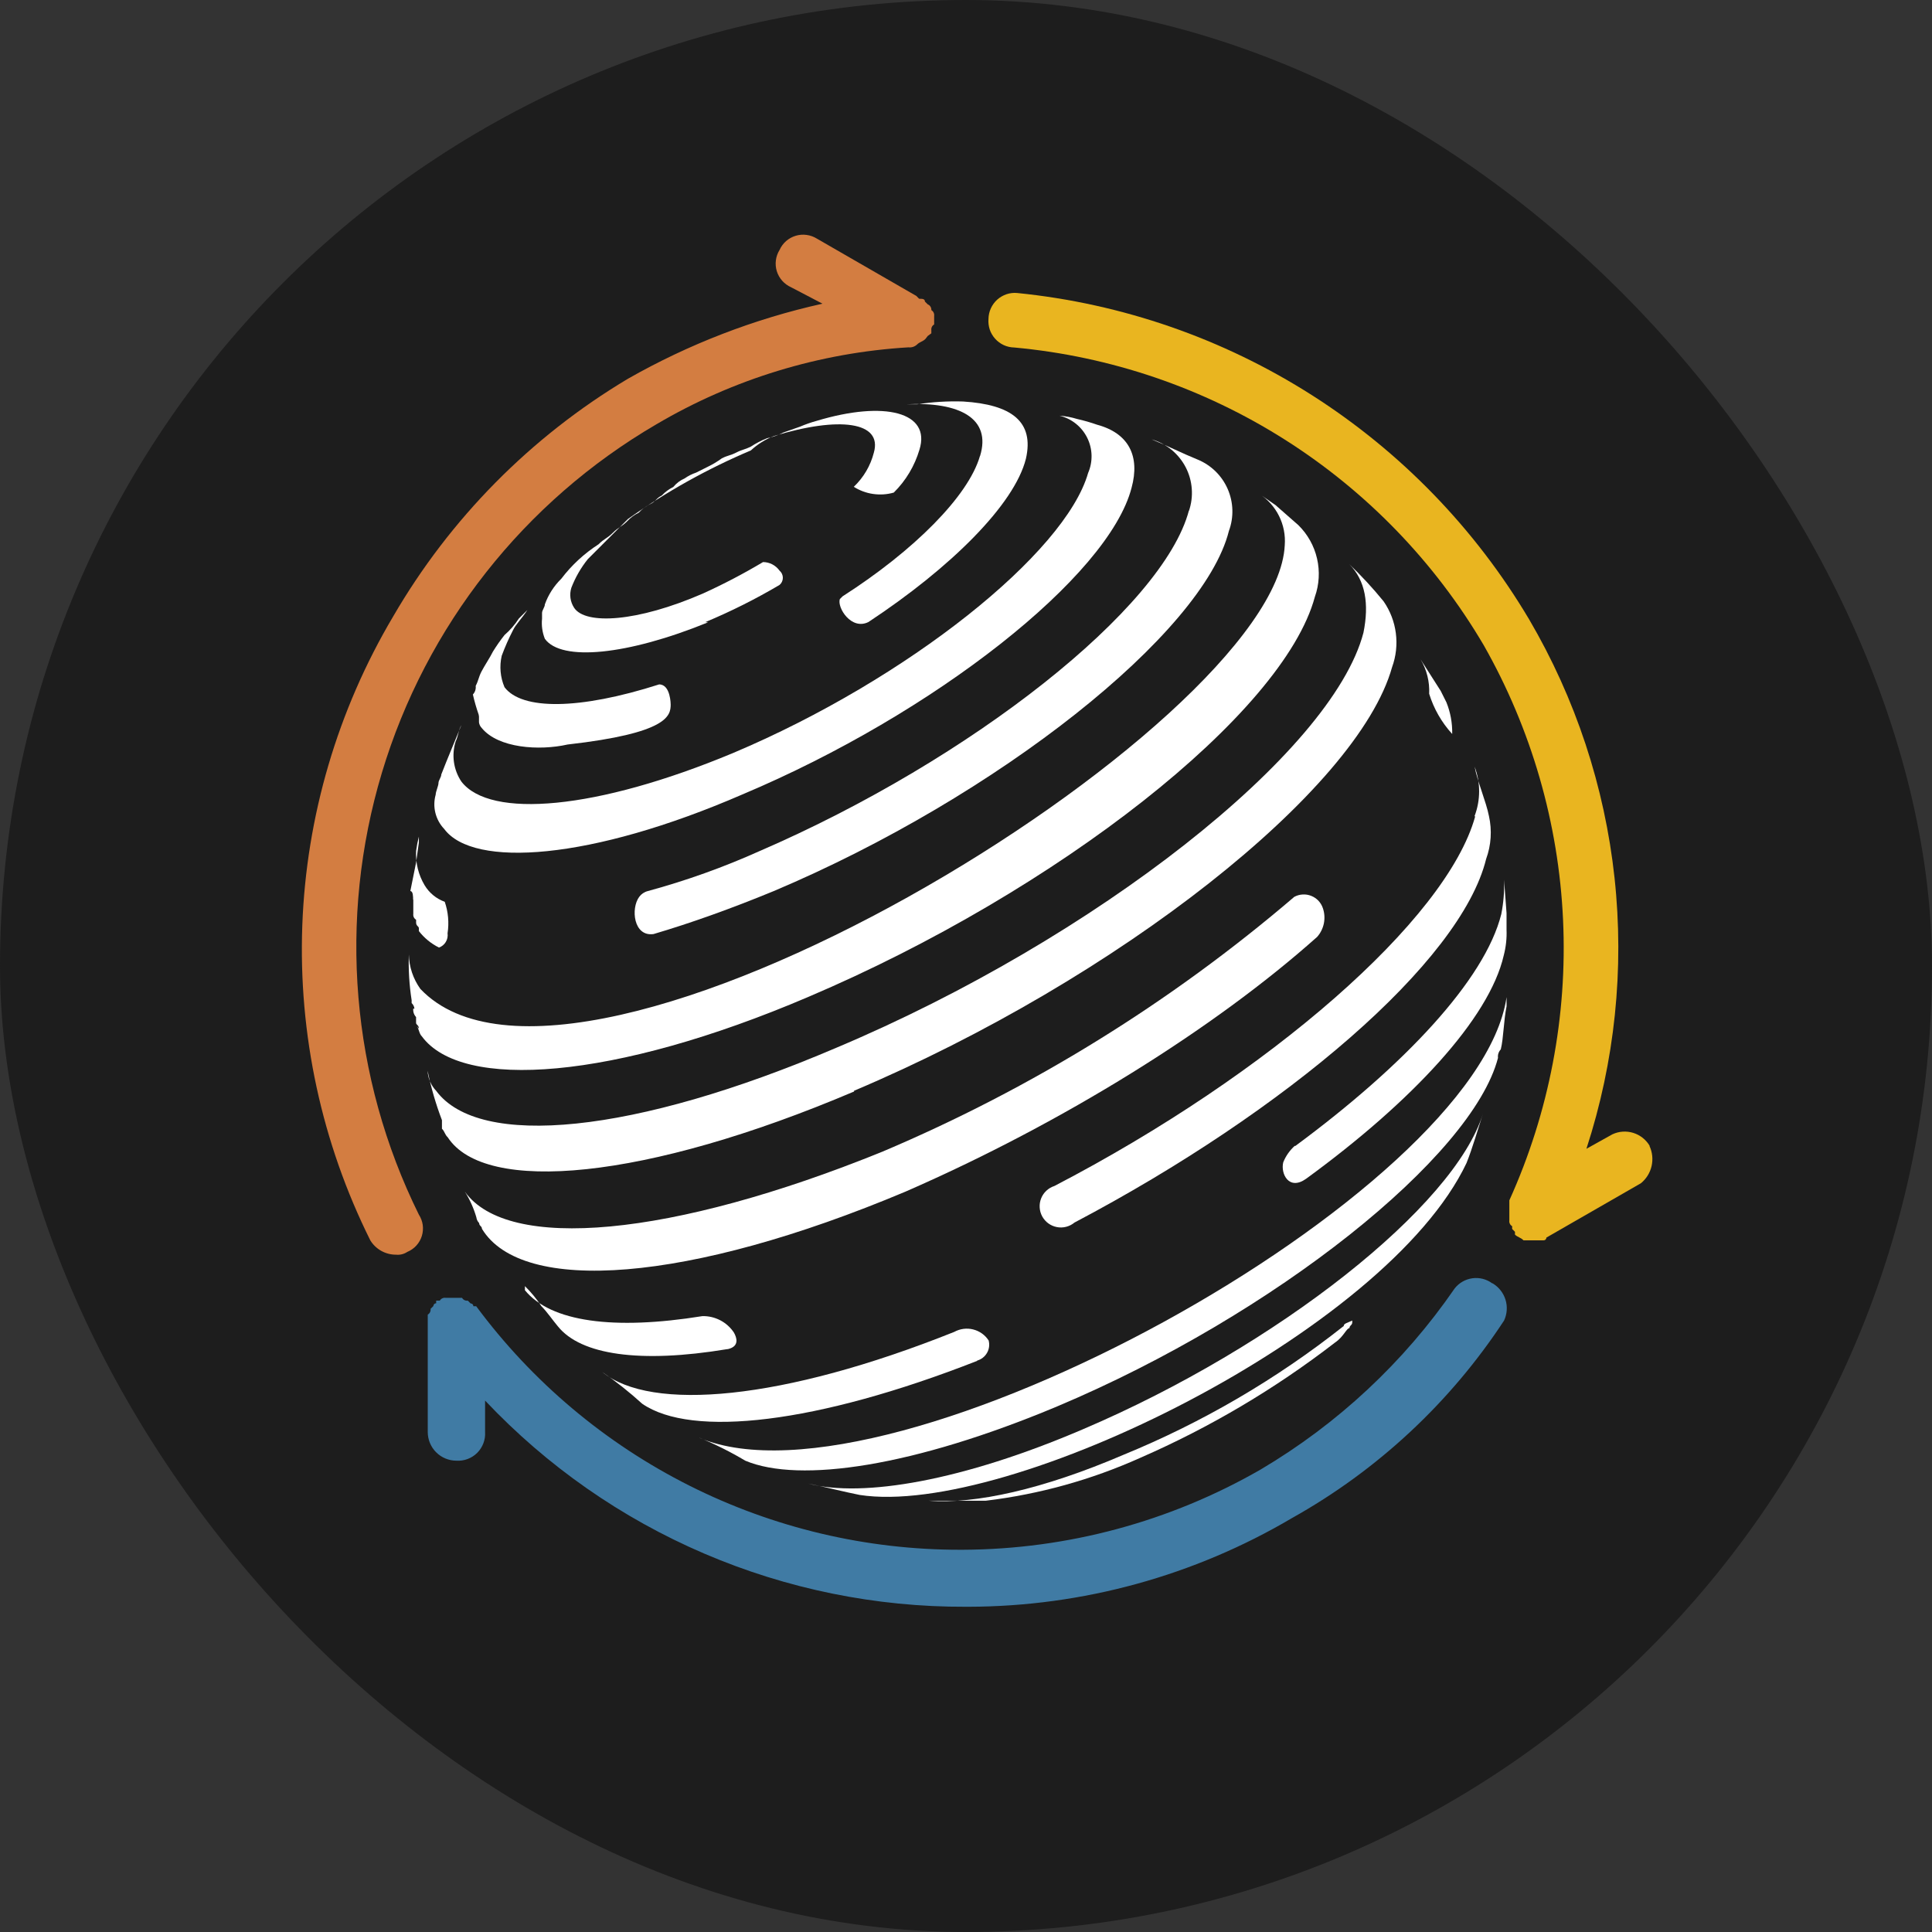 <svg width="64" height="64" viewBox="0 0 64 64" fill="none" xmlns="http://www.w3.org/2000/svg">
<rect x="0" y="0" width="64" height="64" fill="#333333" stroke="none"/>
<rect width="64" height="64" rx="32" fill="#1D1D1D"/>
<path fill-rule="evenodd" clip-rule="evenodd" d="M32.462 15.106C32.08 16.432 30.28 18.237 27.912 19.754L27.82 19.846C27.727 20.13 28.201 20.888 28.769 20.605C31.496 18.805 33.602 16.715 33.984 15.199C34.267 13.966 33.509 13.399 31.9 13.3C31.393 13.284 30.885 13.315 30.383 13.393H30.002C31.802 13.3 32.844 13.868 32.467 15.101L32.462 15.106Z" fill="white"/>
<path fill-rule="evenodd" clip-rule="evenodd" d="M39.384 16.912C38.533 20.136 32.178 25.16 25.162 28.193C23.964 28.731 22.726 29.174 21.459 29.518C21.345 29.547 21.244 29.615 21.175 29.709C20.891 30.091 20.984 31.035 21.649 30.942C22.882 30.578 24.21 30.104 25.632 29.518C33.029 26.393 39.858 20.987 40.709 17.588C40.877 17.136 40.861 16.635 40.667 16.194C40.473 15.752 40.114 15.403 39.667 15.221C39.193 15.03 38.625 14.746 38.151 14.555C38.391 14.624 38.615 14.742 38.809 14.9C39.002 15.059 39.161 15.255 39.277 15.477C39.392 15.699 39.461 15.942 39.479 16.192C39.498 16.441 39.465 16.692 39.384 16.928V16.912Z" fill="white"/>
<path fill-rule="evenodd" clip-rule="evenodd" d="M48.106 24.309C48.113 23.952 48.048 23.598 47.915 23.267L47.724 22.885L47.059 21.843C47.264 22.187 47.362 22.584 47.343 22.983C47.495 23.475 47.754 23.928 48.101 24.309H48.106Z" fill="white"/>
<path fill-rule="evenodd" clip-rule="evenodd" d="M48.865 27.053C47.916 30.468 42.041 35.59 34.927 39.288C34.828 39.32 34.738 39.373 34.662 39.444C34.586 39.515 34.527 39.602 34.489 39.698C34.451 39.794 34.434 39.898 34.441 40.002C34.447 40.105 34.476 40.206 34.526 40.297C34.576 40.388 34.646 40.467 34.73 40.528C34.813 40.588 34.91 40.63 35.012 40.649C35.114 40.669 35.219 40.665 35.319 40.639C35.419 40.613 35.513 40.566 35.593 40.499C42.608 36.801 48.39 31.869 49.23 28.455C49.397 27.999 49.429 27.504 49.323 27.031C49.23 26.556 48.941 25.891 48.848 25.394C49.048 25.922 49.048 26.503 48.848 27.031L48.865 27.053Z" fill="white"/>
<path fill-rule="evenodd" clip-rule="evenodd" d="M42.891 37.957C42.724 38.107 42.593 38.294 42.509 38.503C42.416 38.885 42.7 39.452 43.267 39.048C46.775 36.49 49.334 33.74 49.813 31.651C49.886 31.372 49.918 31.083 49.906 30.795V30.249L49.824 29.142C49.837 29.524 49.806 29.907 49.732 30.282C49.186 32.464 46.508 35.306 42.907 37.963L42.891 37.957Z" fill="white"/>
<path fill-rule="evenodd" clip-rule="evenodd" d="M23.362 20.61C24.21 20.256 25.032 19.844 25.823 19.377C25.857 19.348 25.885 19.312 25.904 19.271C25.923 19.23 25.933 19.185 25.933 19.14C25.933 19.095 25.923 19.05 25.904 19.009C25.885 18.968 25.857 18.932 25.823 18.903C25.761 18.816 25.679 18.745 25.584 18.695C25.489 18.646 25.384 18.62 25.277 18.619C24.633 19.003 23.969 19.351 23.286 19.661C21.104 20.61 19.397 20.703 19.02 20.136C18.956 20.039 18.914 19.929 18.898 19.814C18.882 19.698 18.892 19.581 18.927 19.47C19.059 19.127 19.243 18.807 19.473 18.521L20.799 17.195C22.07 16.291 23.436 15.528 24.873 14.921C25.094 14.716 25.351 14.555 25.632 14.446C27.814 13.78 29.238 13.972 28.948 14.992C28.838 15.425 28.607 15.818 28.283 16.126C28.478 16.25 28.697 16.331 28.925 16.363C29.154 16.396 29.387 16.381 29.608 16.317C30.008 15.922 30.3 15.432 30.459 14.893C30.841 13.661 29.319 13.257 27.044 13.944C26.858 13.995 26.676 14.059 26.499 14.135L25.953 14.326C25.782 14.416 25.598 14.48 25.408 14.517C25.217 14.593 25.035 14.688 24.863 14.801C24.672 14.893 24.579 14.893 24.388 14.992C24.197 15.09 24.104 15.084 23.913 15.182C23.764 15.291 23.605 15.386 23.439 15.466L23.057 15.657C22.923 15.702 22.796 15.766 22.68 15.848C22.534 15.911 22.405 16.008 22.304 16.132C22.161 16.202 22.031 16.298 21.922 16.415C21.731 16.508 21.731 16.606 21.54 16.699C21.397 16.77 21.268 16.866 21.159 16.983C21.015 17.053 20.886 17.149 20.777 17.266C20.586 17.457 20.493 17.457 20.302 17.648C20.111 17.839 20.018 17.839 19.828 18.03C19.354 18.335 18.936 18.721 18.595 19.17C18.351 19.409 18.164 19.7 18.049 20.021C18.049 20.114 17.956 20.212 17.956 20.305V20.496C17.933 20.722 17.965 20.95 18.049 21.161C18.595 21.919 20.777 21.707 23.455 20.616L23.362 20.61Z" fill="white"/>
<path fill-rule="evenodd" clip-rule="evenodd" d="M15.867 23.736V23.927C15.876 23.999 15.909 24.066 15.96 24.118C16.505 24.783 17.858 24.876 18.802 24.663C22.119 24.287 22.217 23.714 22.217 23.338C22.217 23.338 22.217 22.672 21.835 22.672C19.178 23.523 17.285 23.523 16.713 22.765C16.572 22.436 16.54 22.071 16.62 21.723C16.728 21.432 16.853 21.148 16.996 20.872C17.089 20.681 17.28 20.496 17.471 20.207L17.187 20.49C17.056 20.694 16.896 20.878 16.713 21.036C16.575 21.21 16.448 21.392 16.331 21.581C16.238 21.772 16.047 22.056 15.949 22.247C15.851 22.438 15.856 22.53 15.758 22.721C15.764 22.773 15.759 22.825 15.743 22.874C15.727 22.923 15.701 22.968 15.665 23.005C15.716 23.23 15.78 23.453 15.856 23.671L15.867 23.736Z" fill="white"/>
<path fill-rule="evenodd" clip-rule="evenodd" d="M24.595 26.316C30.945 23.643 36.733 19.088 37.486 16.154C37.769 15.112 37.393 14.353 36.345 14.07C36.127 13.993 35.905 13.93 35.68 13.879C35.49 13.821 35.294 13.784 35.096 13.77C35.293 13.817 35.477 13.906 35.635 14.032C35.794 14.158 35.923 14.317 36.013 14.498C36.104 14.678 36.153 14.877 36.159 15.079C36.164 15.281 36.126 15.482 36.045 15.668C35.287 18.325 30.072 22.498 24.29 24.942C19.74 26.84 16.233 27.123 15.284 25.891C15.155 25.698 15.071 25.479 15.038 25.25C15.005 25.02 15.024 24.786 15.093 24.565C15.185 24.374 15.185 24.183 15.284 24.02C15.093 24.494 14.809 25.16 14.618 25.656C14.618 25.749 14.525 25.847 14.525 25.94C14.525 26.032 14.433 26.224 14.433 26.322C14.377 26.52 14.373 26.729 14.423 26.929C14.473 27.129 14.574 27.313 14.716 27.462C15.682 28.76 19.566 28.498 24.595 26.316Z" fill="white"/>
<path fill-rule="evenodd" clip-rule="evenodd" d="M13.691 33.408C13.684 33.459 13.689 33.511 13.705 33.56C13.721 33.609 13.748 33.654 13.783 33.691V33.882C13.783 33.953 13.876 33.953 13.876 34.073L13.783 33.953C13.876 34.046 13.876 34.237 13.974 34.33C15.3 36.135 20.324 35.781 26.772 33.026C35.02 29.518 42.515 23.643 43.557 19.77C43.701 19.364 43.726 18.925 43.629 18.504C43.533 18.084 43.318 17.7 43.011 17.397L42.253 16.732L41.708 16.355C41.991 16.536 42.22 16.791 42.369 17.091C42.519 17.392 42.585 17.728 42.559 18.063C42.275 24.036 19.14 38.246 13.925 32.759C13.686 32.426 13.553 32.028 13.543 31.619C13.527 32.126 13.558 32.633 13.636 33.135V33.228C13.69 33.278 13.723 33.346 13.729 33.419L13.691 33.408Z" fill="white"/>
<path fill-rule="evenodd" clip-rule="evenodd" d="M28.288 36.135C37.016 32.437 44.975 26.18 46.115 22.099C46.246 21.74 46.288 21.354 46.239 20.974C46.19 20.594 46.05 20.232 45.832 19.918C45.478 19.483 45.097 19.071 44.692 18.685C45.237 19.23 45.357 20.01 45.166 20.959C44.124 24.942 36.253 31.106 27.71 34.706C20.989 37.581 15.867 38.055 14.449 36.135C14.277 35.955 14.176 35.719 14.165 35.47C14.278 36.027 14.437 36.575 14.64 37.106V37.39C14.733 37.483 14.733 37.581 14.831 37.673C16.064 39.572 21.377 39.097 28.294 36.157L28.288 36.135Z" fill="white"/>
<path fill-rule="evenodd" clip-rule="evenodd" d="M16.156 40.898C16.156 40.805 16.063 40.805 16.063 40.706C16.058 40.744 16.064 40.782 16.081 40.816C16.097 40.85 16.123 40.878 16.156 40.898Z" fill="white"/>
<path fill-rule="evenodd" clip-rule="evenodd" d="M29.996 39.474C35.211 37.199 40.235 34.068 43.633 31.035C43.745 30.908 43.821 30.754 43.855 30.588C43.888 30.423 43.878 30.251 43.824 30.091C43.794 29.998 43.744 29.913 43.678 29.841C43.611 29.77 43.53 29.714 43.439 29.678C43.348 29.641 43.251 29.625 43.153 29.631C43.056 29.636 42.961 29.663 42.875 29.709C38.789 33.205 34.189 36.051 29.237 38.148C22.222 40.996 16.816 41.47 15.398 39.474C15.564 39.738 15.693 40.025 15.78 40.325C15.789 40.397 15.822 40.464 15.873 40.516C15.873 40.608 15.965 40.608 15.965 40.706C15.965 40.614 15.873 40.614 15.873 40.516C15.873 40.608 15.965 40.608 15.965 40.706C17.291 42.889 22.79 42.507 29.996 39.474Z" fill="white"/>
<path fill-rule="evenodd" clip-rule="evenodd" d="M24.121 44.689C24.503 44.596 24.405 44.307 24.312 44.143C24.198 43.972 24.043 43.832 23.861 43.737C23.679 43.642 23.476 43.594 23.27 43.598C20.33 44.072 18.246 43.789 17.389 42.741V42.605C17.594 42.807 17.777 43.03 17.935 43.27C18.126 43.461 18.317 43.745 18.48 43.936C19.239 44.885 21.208 45.169 24.077 44.694L24.121 44.689Z" fill="white"/>
<path fill-rule="evenodd" clip-rule="evenodd" d="M32.369 45.071C32.507 45.032 32.625 44.941 32.696 44.816C32.768 44.692 32.787 44.544 32.75 44.405C32.632 44.222 32.448 44.092 32.236 44.039C32.025 43.986 31.801 44.016 31.61 44.121C25.921 46.396 21.562 46.773 19.948 45.447C20.412 45.768 20.855 46.12 21.273 46.5C22.91 47.634 27.055 47.165 32.369 45.081V45.071Z" fill="white"/>
<path fill-rule="evenodd" clip-rule="evenodd" d="M23.172 47.629C23.695 47.843 24.202 48.097 24.688 48.387C26.488 49.145 30.279 48.578 35.025 46.587C42.226 43.554 48.772 38.317 49.623 35.044C49.617 34.993 49.621 34.941 49.638 34.892C49.654 34.843 49.68 34.798 49.716 34.761C49.809 34.379 49.809 33.811 49.907 33.337V33.031C48.958 39.577 29.521 50.286 23.177 47.634L23.172 47.629Z" fill="white"/>
<path fill-rule="evenodd" clip-rule="evenodd" d="M35.876 47.345C31.894 49.053 28.577 49.62 26.772 49.145C27.246 49.238 28.005 49.429 28.479 49.522C33.389 50.28 45.935 44.116 48.581 38.525C48.772 38.05 48.963 37.39 49.126 36.888C48.188 39.954 42.324 44.596 35.876 47.345Z" fill="white"/>
<path fill-rule="evenodd" clip-rule="evenodd" d="M44.506 43.931C42.285 45.687 39.828 47.123 37.207 48.196C34.551 49.336 32.298 49.833 30.759 49.713H32.658C34.427 49.5 36.154 49.02 37.78 48.289C40.078 47.286 42.244 46.004 44.228 44.471C44.512 44.28 44.604 43.996 44.703 43.996C44.703 43.903 44.795 43.903 44.795 43.805V43.745C44.604 43.838 44.512 43.838 44.512 43.936L44.506 43.931Z" fill="white"/>
<path fill-rule="evenodd" clip-rule="evenodd" d="M13.691 29.802V30.276C13.686 30.314 13.692 30.352 13.708 30.386C13.725 30.42 13.751 30.448 13.784 30.468V30.56C13.784 30.68 13.876 30.68 13.876 30.751V30.844C14.054 31.073 14.282 31.26 14.542 31.389C14.637 31.355 14.717 31.289 14.768 31.203C14.82 31.116 14.84 31.015 14.826 30.915C14.88 30.565 14.848 30.207 14.733 29.873C14.455 29.773 14.22 29.58 14.067 29.327C13.862 28.984 13.763 28.587 13.784 28.187C13.805 28.027 13.836 27.869 13.876 27.713V27.904L13.784 28.569L13.593 29.518C13.685 29.518 13.685 29.709 13.685 29.802H13.691Z" fill="white"/>
<path fill-rule="evenodd" clip-rule="evenodd" d="M49.432 42.512C49.243 42.373 49.008 42.312 48.776 42.344C48.543 42.376 48.332 42.497 48.188 42.681C46.506 45.125 44.311 47.173 41.756 48.682C38.755 50.408 35.356 51.323 31.894 51.338H31.823C28.703 51.343 25.626 50.615 22.838 49.214C20.051 47.813 17.631 45.777 15.774 43.27H15.681C15.681 43.246 15.672 43.222 15.654 43.205C15.637 43.187 15.613 43.178 15.589 43.178L15.496 43.085C15.459 43.09 15.42 43.084 15.386 43.068C15.352 43.051 15.324 43.025 15.305 42.992H14.76C14.722 42.987 14.684 42.993 14.65 43.01C14.616 43.026 14.588 43.052 14.569 43.085H14.449V43.172C14.424 43.172 14.4 43.182 14.383 43.199C14.366 43.217 14.356 43.24 14.356 43.265L14.263 43.358C14.268 43.395 14.262 43.433 14.246 43.467C14.229 43.501 14.203 43.529 14.17 43.549V47.438C14.17 47.69 14.27 47.931 14.448 48.109C14.626 48.287 14.868 48.387 15.12 48.387C15.246 48.395 15.373 48.376 15.492 48.331C15.611 48.286 15.719 48.217 15.809 48.127C15.898 48.037 15.968 47.929 16.013 47.81C16.058 47.692 16.077 47.565 16.069 47.438V46.396C18.115 48.564 20.585 50.289 23.325 51.463C26.064 52.638 29.016 53.238 31.997 53.226H32.09C35.859 53.217 39.558 52.202 42.804 50.285C45.636 48.701 48.044 46.458 49.824 43.745C49.925 43.529 49.942 43.283 49.872 43.055C49.801 42.827 49.648 42.633 49.443 42.512H49.432Z" fill="#407BA4"/>
<path fill-rule="evenodd" clip-rule="evenodd" d="M30.945 10.655V10.464C30.95 10.427 30.944 10.388 30.927 10.354C30.911 10.32 30.885 10.292 30.852 10.273C30.855 10.232 30.845 10.192 30.823 10.158C30.802 10.124 30.77 10.097 30.732 10.082L30.639 9.989C30.639 9.897 30.547 9.897 30.448 9.897L30.356 9.804L27.061 7.905C26.957 7.84 26.84 7.798 26.719 7.782C26.597 7.765 26.473 7.775 26.356 7.811C26.238 7.847 26.13 7.907 26.038 7.988C25.946 8.07 25.873 8.17 25.823 8.282C25.758 8.386 25.717 8.503 25.702 8.624C25.686 8.745 25.697 8.868 25.733 8.985C25.77 9.102 25.83 9.21 25.912 9.301C25.993 9.392 26.093 9.465 26.204 9.515L27.246 10.06C24.985 10.563 22.812 11.402 20.799 12.548C17.582 14.47 14.907 17.178 13.025 20.419C11.182 23.527 10.147 27.047 10.014 30.657C9.882 34.268 10.656 37.854 12.267 41.088C12.356 41.234 12.481 41.354 12.63 41.437C12.779 41.52 12.947 41.564 13.118 41.563C13.25 41.577 13.383 41.544 13.494 41.47C13.608 41.423 13.71 41.351 13.793 41.26C13.876 41.169 13.937 41.061 13.974 40.943C14.01 40.826 14.02 40.701 14.004 40.579C13.987 40.458 13.943 40.341 13.876 40.237C11.628 35.688 11.191 30.454 12.652 25.594C14.113 20.734 17.363 16.609 21.748 14.053C24.289 12.556 27.149 11.683 30.094 11.506C30.145 11.512 30.197 11.507 30.246 11.491C30.295 11.475 30.34 11.448 30.378 11.413C30.47 11.32 30.569 11.32 30.661 11.222L30.732 11.129L30.852 11.042V10.938C30.847 10.901 30.853 10.863 30.869 10.829C30.886 10.795 30.912 10.767 30.945 10.748V10.655Z" fill="#D37D41"/>
<path fill-rule="evenodd" clip-rule="evenodd" d="M54.647 37.957C54.526 37.752 54.332 37.599 54.104 37.528C53.876 37.458 53.63 37.474 53.414 37.575L52.552 38.055C53.494 35.164 53.811 32.106 53.484 29.083C53.157 26.06 52.192 23.14 50.654 20.517C48.871 17.513 46.407 14.97 43.462 13.092C40.516 11.214 37.17 10.054 33.694 9.706C33.575 9.695 33.454 9.709 33.341 9.747C33.227 9.786 33.122 9.847 33.033 9.927C32.944 10.008 32.873 10.105 32.823 10.215C32.773 10.324 32.747 10.442 32.745 10.562C32.735 10.681 32.749 10.801 32.786 10.915C32.824 11.028 32.885 11.132 32.965 11.221C33.044 11.31 33.142 11.382 33.25 11.432C33.359 11.482 33.477 11.509 33.596 11.511C36.784 11.803 39.858 12.849 42.562 14.563C45.266 16.277 47.524 18.61 49.148 21.369C50.729 24.151 51.63 27.267 51.778 30.464C51.926 33.66 51.317 36.847 49.999 39.763V40.428C49.993 40.466 49.999 40.504 50.016 40.538C50.032 40.572 50.059 40.601 50.092 40.619V40.712L50.185 40.805V40.898C50.278 40.99 50.376 40.99 50.468 41.088H51.134C51.158 41.088 51.182 41.079 51.2 41.061C51.217 41.044 51.227 41.02 51.227 40.996L54.358 39.196C54.535 39.051 54.66 38.851 54.711 38.628C54.762 38.404 54.738 38.17 54.642 37.963L54.647 37.957Z" fill="#E9B520"/>
</svg>
